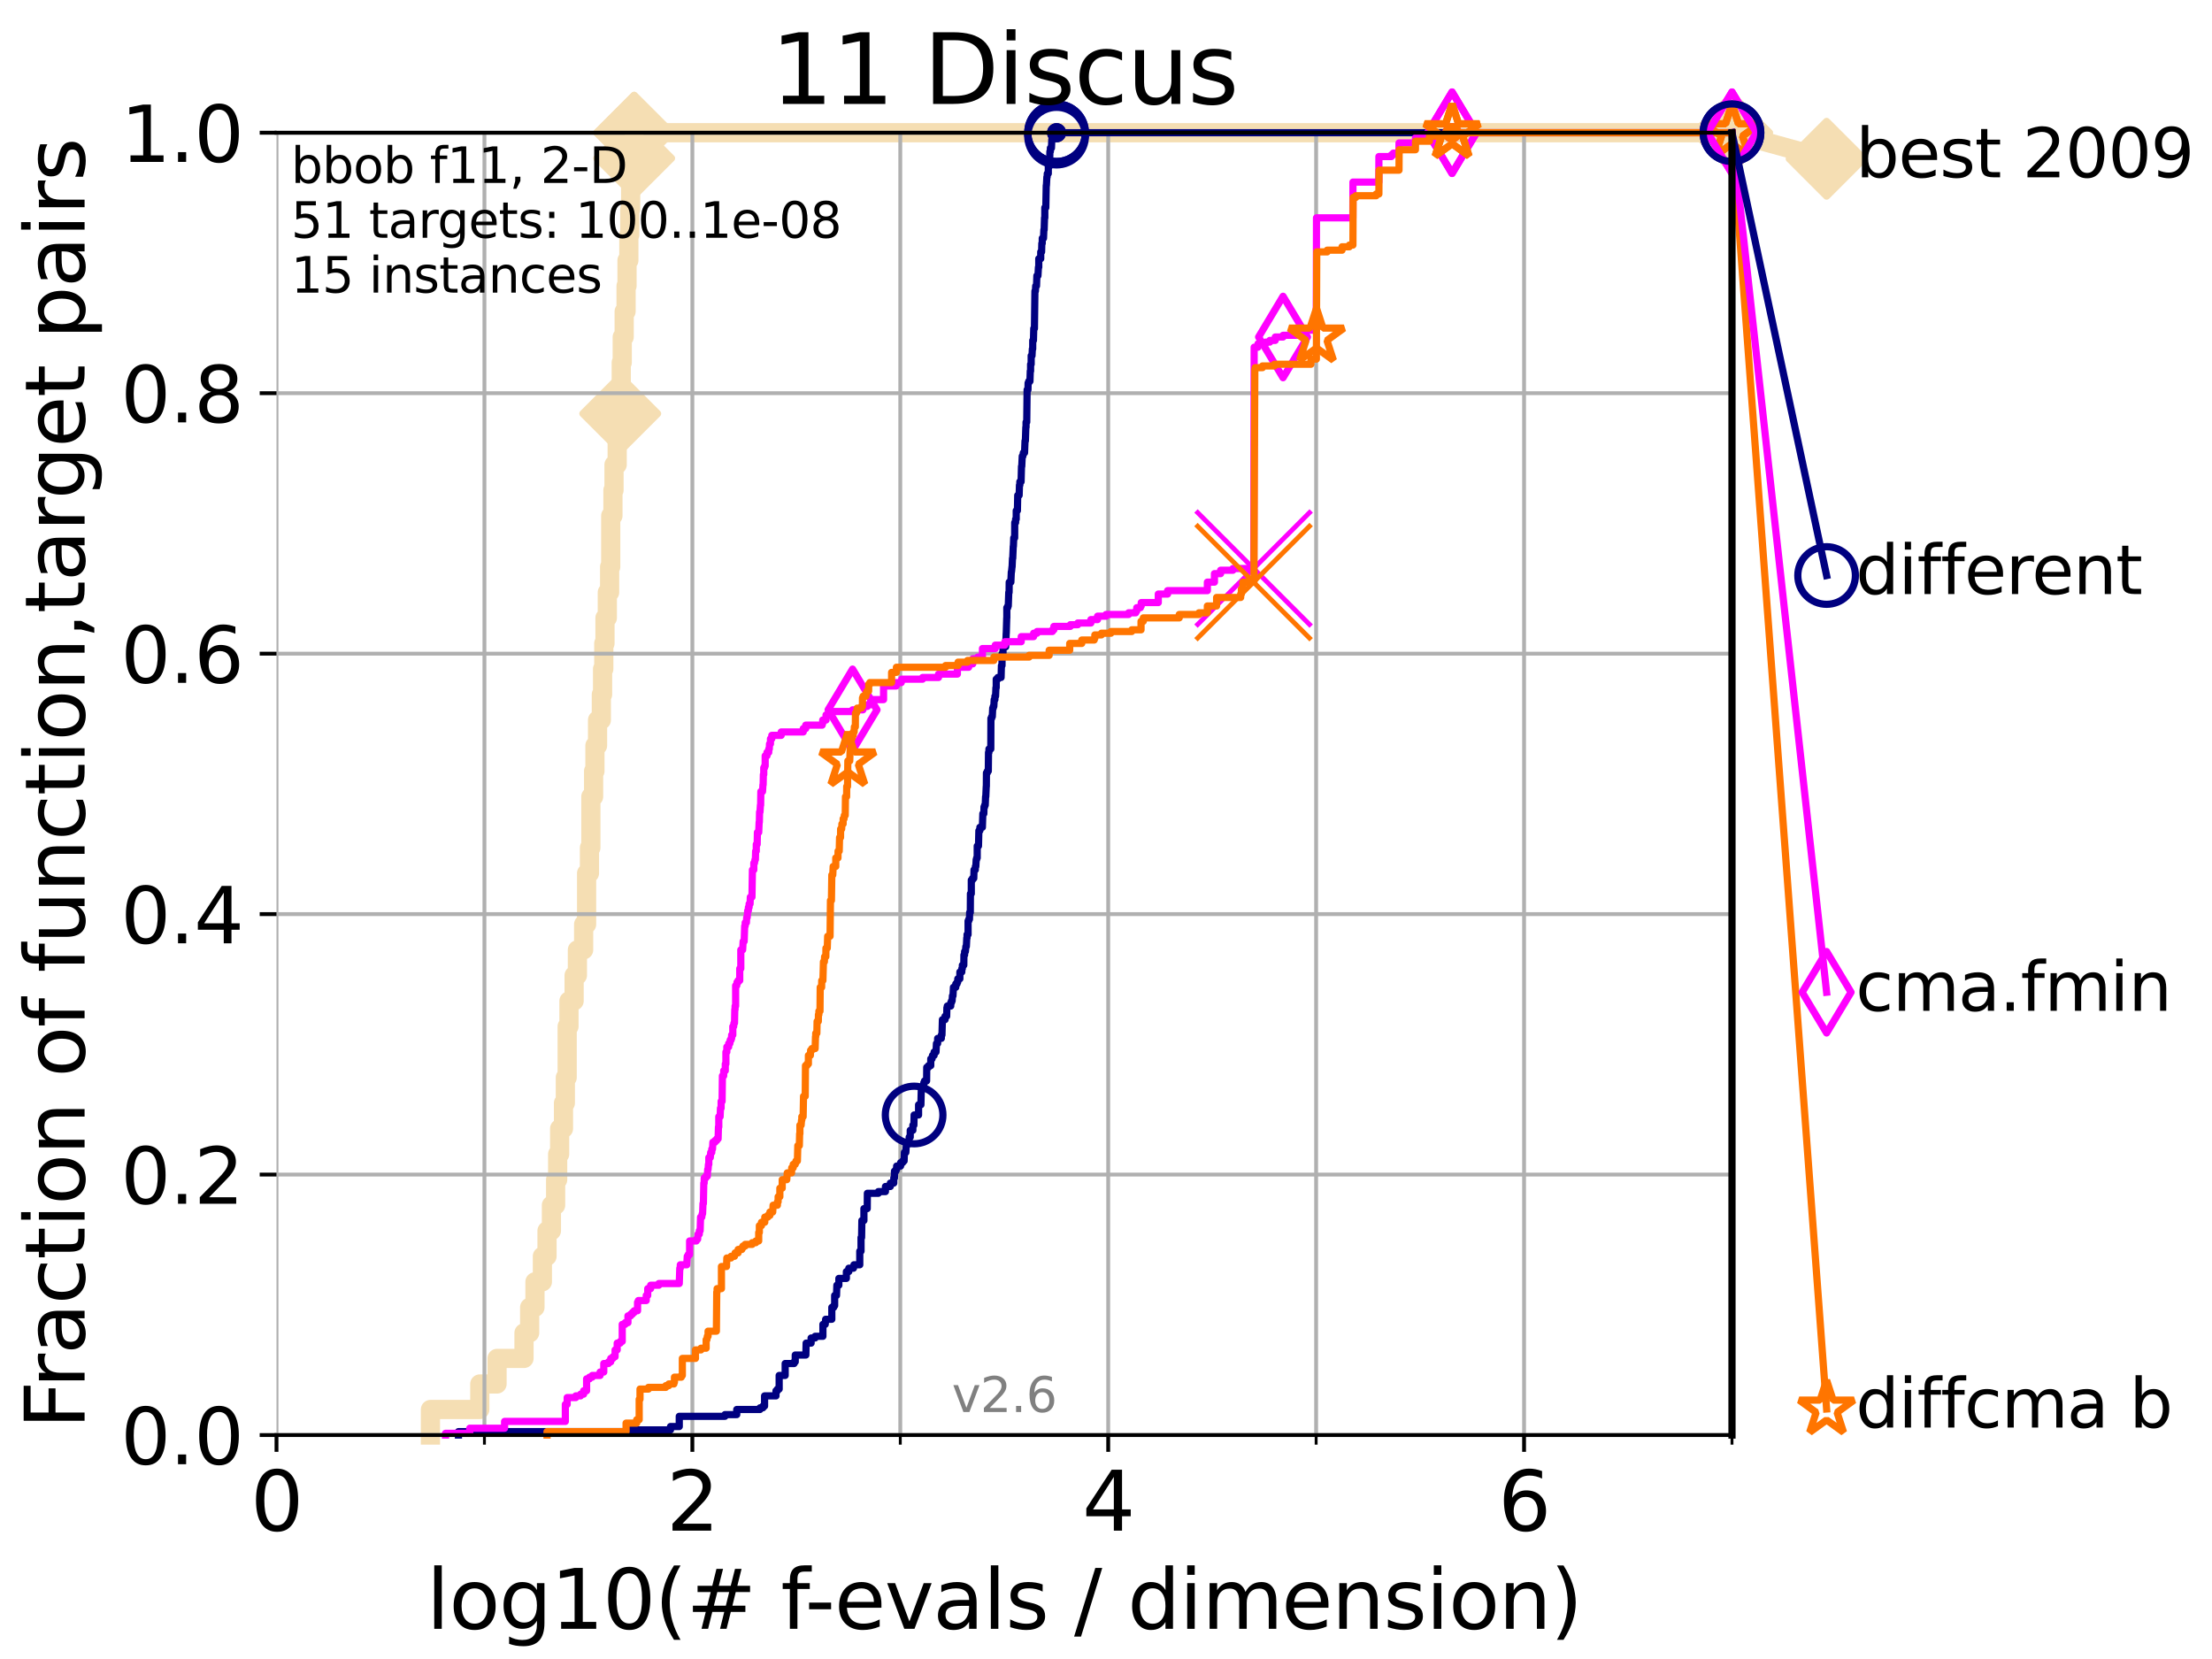 <?xml version="1.0" encoding="utf-8" standalone="no"?>
<!DOCTYPE svg PUBLIC "-//W3C//DTD SVG 1.1//EN"
  "http://www.w3.org/Graphics/SVG/1.1/DTD/svg11.dtd">
<svg height="345.6pt" version="1.1" viewBox="0 0 460.8 345.6" width="460.8pt" xmlns="http://www.w3.org/2000/svg" xmlns:xlink="http://www.w3.org/1999/xlink">
 <defs>
  <style type="text/css">*{stroke-linecap:butt;stroke-linejoin:round;}</style>
 </defs>
 <g id="figure_1">
  <g id="patch_1">
   <path d="M 0 345.6 
L 460.8 345.6 
L 460.8 0 
L 0 0 
z
" style="fill:#ffffff;"/>
  </g>
  <g id="axes_1">
   <g id="patch_2">
    <path d="M 57.6 298.944 
L 360.806 298.944 
L 360.806 27.648 
L 57.6 27.648 
z
" style="fill:#ffffff;"/>
   </g>
   <g id="line2d_1">
    <path d="M 89.669 298.944 
L 89.669 293.624 
L 99.95 293.624 
L 99.95 288.305 
L 103.544 288.305 
L 103.544 282.985 
L 109.159 282.985 
L 109.159 277.666 
L 110.336 277.666 
L 110.336 272.346 
L 111.442 272.346 
L 111.442 267.027 
L 112.989 267.027 
L 112.989 261.707 
L 113.954 261.707 
L 113.954 256.388 
L 114.872 256.388 
L 114.872 251.068 
L 115.747 251.068 
L 115.747 245.749 
L 116.17 245.749 
L 116.17 240.429 
L 116.584 240.429 
L 116.584 235.11 
L 117.384 235.11 
L 117.384 229.79 
L 117.772 229.79 
L 117.772 224.471 
L 118.152 224.471 
L 118.152 213.832 
L 118.525 213.832 
L 118.525 208.512 
L 119.6 208.512 
L 119.6 203.192 
L 120.284 203.192 
L 120.284 197.873 
L 121.582 197.873 
L 121.582 192.553 
L 122.199 192.553 
L 122.199 181.914 
L 122.796 181.914 
L 122.796 176.595 
L 123.088 176.595 
L 123.088 165.956 
L 123.658 165.956 
L 123.658 160.636 
L 123.936 160.636 
L 123.936 155.317 
L 124.482 155.317 
L 124.482 149.997 
L 125.271 149.997 
L 125.271 144.678 
L 125.527 144.678 
L 125.527 139.358 
L 125.779 139.358 
L 125.779 134.039 
L 126.029 134.039 
L 126.029 128.719 
L 126.517 128.719 
L 126.517 123.4 
L 126.994 123.4 
L 126.994 118.08 
L 127.227 118.08 
L 127.227 107.441 
L 127.686 107.441 
L 127.686 102.121 
L 127.911 102.121 
L 127.911 96.802 
L 128.571 96.802 
L 128.571 91.482 
L 128.786 91.482 
L 128.786 86.163 
L 129.209 86.163 
L 129.209 80.843 
L 129.417 80.843 
L 129.417 75.524 
L 129.623 75.524 
L 129.623 70.204 
L 130.027 70.204 
L 130.027 64.885 
L 130.423 64.885 
L 130.423 59.565 
L 130.618 59.565 
L 130.618 54.246 
L 131.002 54.246 
L 131.002 48.926 
L 131.191 48.926 
L 131.191 43.607 
L 131.378 43.607 
L 131.378 38.287 
L 131.564 38.287 
L 131.564 32.968 
L 132.109 32.968 
L 132.109 27.648 
L 360.806 27.648 
" style="fill:none;stroke:#f5deb3;stroke-linecap:square;stroke-width:4;"/>
   </g>
   <g id="line2d_2">
    <defs>
     <path d="M -0 7.778 
L 7.778 0 
L 0 -7.778 
L -7.778 -0 
z
" id="m3bf1ea14e4" style="stroke:#f5deb3;stroke-linejoin:miter;stroke-width:1.5;"/>
    </defs>
    <g>
     <use style="fill:#f5deb3;stroke:#f5deb3;stroke-linejoin:miter;stroke-width:1.5;" x="129.209" xlink:href="#m3bf1ea14e4" y="86.163"/>
     <use style="fill:#f5deb3;stroke:#f5deb3;stroke-linejoin:miter;stroke-width:1.5;" x="132.109" xlink:href="#m3bf1ea14e4" y="32.968"/>
     <use style="fill:#f5deb3;stroke:#f5deb3;stroke-linejoin:miter;stroke-width:1.5;" x="132.109" xlink:href="#m3bf1ea14e4" y="27.648"/>
     <use style="fill:#f5deb3;stroke:#f5deb3;stroke-linejoin:miter;stroke-width:1.5;" x="132.109" xlink:href="#m3bf1ea14e4" y="27.648"/>
     <use style="fill:#f5deb3;stroke:#f5deb3;stroke-linejoin:miter;stroke-width:1.5;" x="360.806" xlink:href="#m3bf1ea14e4" y="27.648"/>
    </g>
   </g>
   <g id="line2d_3">
    <path style="fill:none;stroke:#f5deb3;stroke-linecap:square;stroke-width:4;"/>
    <g/>
   </g>
   <g id="line2d_4">
    <path d="M 360.806 27.648 
L 380.515 33.074 
" style="fill:none;stroke:#f5deb3;stroke-linecap:square;stroke-width:4;"/>
    <g>
     <use style="fill:#f5deb3;stroke:#f5deb3;stroke-linejoin:miter;stroke-width:1.5;" x="360.806" xlink:href="#m3bf1ea14e4" y="27.648"/>
     <use style="fill:#f5deb3;stroke:#f5deb3;stroke-linejoin:miter;stroke-width:1.5;" x="380.515" xlink:href="#m3bf1ea14e4" y="33.074"/>
    </g>
   </g>
   <g id="matplotlib.axis_1">
    <g id="xtick_1">
     <g id="line2d_5">
      <path clip-path="url(#p3302bce22d)" d="M 57.6 298.944 
L 57.6 27.648 
" style="fill:none;stroke:#b0b0b0;stroke-linecap:square;stroke-width:0.8;"/>
     </g>
     <g id="line2d_6">
      <defs>
       <path d="M 0 0 
L 0 3.5 
" id="mc2a0790942" style="stroke:#000000;stroke-width:0.8;"/>
      </defs>
      <g>
       <use style="stroke:#000000;stroke-width:0.8;" x="57.6" xlink:href="#mc2a0790942" y="298.944"/>
      </g>
     </g>
     <g id="text_1">
      <!-- 0 -->
      <g transform="translate(52.192 318.861)scale(0.17 -0.17)">
       <defs>
        <path d="M 2034 4250 
Q 1547 4250 1301 3770 
Q 1056 3291 1056 2328 
Q 1056 1369 1301 889 
Q 1547 409 2034 409 
Q 2525 409 2770 889 
Q 3016 1369 3016 2328 
Q 3016 3291 2770 3770 
Q 2525 4250 2034 4250 
z
M 2034 4750 
Q 2819 4750 3233 4129 
Q 3647 3509 3647 2328 
Q 3647 1150 3233 529 
Q 2819 -91 2034 -91 
Q 1250 -91 836 529 
Q 422 1150 422 2328 
Q 422 3509 836 4129 
Q 1250 4750 2034 4750 
z
" id="DejaVuSans-30" transform="scale(0.016)"/>
       </defs>
       <use xlink:href="#DejaVuSans-30"/>
      </g>
     </g>
    </g>
    <g id="xtick_2">
     <g id="line2d_7">
      <path clip-path="url(#p3302bce22d)" d="M 144.23 298.944 
L 144.23 27.648 
" style="fill:none;stroke:#b0b0b0;stroke-linecap:square;stroke-width:0.8;"/>
     </g>
     <g id="line2d_8">
      <g>
       <use style="stroke:#000000;stroke-width:0.8;" x="144.23" xlink:href="#mc2a0790942" y="298.944"/>
      </g>
     </g>
     <g id="text_2">
      <!-- 2 -->
      <g transform="translate(138.822 318.861)scale(0.17 -0.17)">
       <defs>
        <path d="M 1228 531 
L 3431 531 
L 3431 0 
L 469 0 
L 469 531 
Q 828 903 1448 1529 
Q 2069 2156 2228 2338 
Q 2531 2678 2651 2914 
Q 2772 3150 2772 3378 
Q 2772 3750 2511 3984 
Q 2250 4219 1831 4219 
Q 1534 4219 1204 4116 
Q 875 4013 500 3803 
L 500 4441 
Q 881 4594 1212 4672 
Q 1544 4750 1819 4750 
Q 2544 4750 2975 4387 
Q 3406 4025 3406 3419 
Q 3406 3131 3298 2873 
Q 3191 2616 2906 2266 
Q 2828 2175 2409 1742 
Q 1991 1309 1228 531 
z
" id="DejaVuSans-32" transform="scale(0.016)"/>
       </defs>
       <use xlink:href="#DejaVuSans-32"/>
      </g>
     </g>
    </g>
    <g id="xtick_3">
     <g id="line2d_9">
      <path clip-path="url(#p3302bce22d)" d="M 230.861 298.944 
L 230.861 27.648 
" style="fill:none;stroke:#b0b0b0;stroke-linecap:square;stroke-width:0.8;"/>
     </g>
     <g id="line2d_10">
      <g>
       <use style="stroke:#000000;stroke-width:0.8;" x="230.861" xlink:href="#mc2a0790942" y="298.944"/>
      </g>
     </g>
     <g id="text_3">
      <!-- 4 -->
      <g transform="translate(225.453 318.861)scale(0.17 -0.17)">
       <defs>
        <path d="M 2419 4116 
L 825 1625 
L 2419 1625 
L 2419 4116 
z
M 2253 4666 
L 3047 4666 
L 3047 1625 
L 3713 1625 
L 3713 1100 
L 3047 1100 
L 3047 0 
L 2419 0 
L 2419 1100 
L 313 1100 
L 313 1709 
L 2253 4666 
z
" id="DejaVuSans-34" transform="scale(0.016)"/>
       </defs>
       <use xlink:href="#DejaVuSans-34"/>
      </g>
     </g>
    </g>
    <g id="xtick_4">
     <g id="line2d_11">
      <path clip-path="url(#p3302bce22d)" d="M 317.491 298.944 
L 317.491 27.648 
" style="fill:none;stroke:#b0b0b0;stroke-linecap:square;stroke-width:0.8;"/>
     </g>
     <g id="line2d_12">
      <g>
       <use style="stroke:#000000;stroke-width:0.8;" x="317.491" xlink:href="#mc2a0790942" y="298.944"/>
      </g>
     </g>
     <g id="text_4">
      <!-- 6 -->
      <g transform="translate(312.083 318.861)scale(0.17 -0.17)">
       <defs>
        <path d="M 2113 2584 
Q 1688 2584 1439 2293 
Q 1191 2003 1191 1497 
Q 1191 994 1439 701 
Q 1688 409 2113 409 
Q 2538 409 2786 701 
Q 3034 994 3034 1497 
Q 3034 2003 2786 2293 
Q 2538 2584 2113 2584 
z
M 3366 4563 
L 3366 3988 
Q 3128 4100 2886 4159 
Q 2644 4219 2406 4219 
Q 1781 4219 1451 3797 
Q 1122 3375 1075 2522 
Q 1259 2794 1537 2939 
Q 1816 3084 2150 3084 
Q 2853 3084 3261 2657 
Q 3669 2231 3669 1497 
Q 3669 778 3244 343 
Q 2819 -91 2113 -91 
Q 1303 -91 875 529 
Q 447 1150 447 2328 
Q 447 3434 972 4092 
Q 1497 4750 2381 4750 
Q 2619 4750 2861 4703 
Q 3103 4656 3366 4563 
z
" id="DejaVuSans-36" transform="scale(0.016)"/>
       </defs>
       <use xlink:href="#DejaVuSans-36"/>
      </g>
     </g>
    </g>
    <g id="xtick_5">
     <g id="line2d_13">
      <path clip-path="url(#p3302bce22d)" d="M 100.915 298.944 
L 100.915 27.648 
" style="fill:none;stroke:#b0b0b0;stroke-linecap:square;stroke-width:0.8;"/>
     </g>
     <g id="line2d_14">
      <defs>
       <path d="M 0 0 
L 0 2 
" id="me65d2d993d" style="stroke:#000000;stroke-width:0.6;"/>
      </defs>
      <g>
       <use style="stroke:#000000;stroke-width:0.6;" x="100.915" xlink:href="#me65d2d993d" y="298.944"/>
      </g>
     </g>
    </g>
    <g id="xtick_6">
     <g id="line2d_15">
      <path clip-path="url(#p3302bce22d)" d="M 187.546 298.944 
L 187.546 27.648 
" style="fill:none;stroke:#b0b0b0;stroke-linecap:square;stroke-width:0.8;"/>
     </g>
     <g id="line2d_16">
      <g>
       <use style="stroke:#000000;stroke-width:0.6;" x="187.546" xlink:href="#me65d2d993d" y="298.944"/>
      </g>
     </g>
    </g>
    <g id="xtick_7">
     <g id="line2d_17">
      <path clip-path="url(#p3302bce22d)" d="M 274.176 298.944 
L 274.176 27.648 
" style="fill:none;stroke:#b0b0b0;stroke-linecap:square;stroke-width:0.8;"/>
     </g>
     <g id="line2d_18">
      <g>
       <use style="stroke:#000000;stroke-width:0.6;" x="274.176" xlink:href="#me65d2d993d" y="298.944"/>
      </g>
     </g>
    </g>
    <g id="xtick_8">
     <g id="line2d_19">
      <path clip-path="url(#p3302bce22d)" d="M 360.806 298.944 
L 360.806 27.648 
" style="fill:none;stroke:#b0b0b0;stroke-linecap:square;stroke-width:0.8;"/>
     </g>
     <g id="line2d_20">
      <g>
       <use style="stroke:#000000;stroke-width:0.6;" x="360.806" xlink:href="#me65d2d993d" y="298.944"/>
      </g>
     </g>
    </g>
    <g id="text_5">
     <!-- log10(# f-evals / dimension) -->
     <g transform="translate(88.823 339.314)scale(0.17 -0.17)">
      <defs>
       <path d="M 603 4863 
L 1178 4863 
L 1178 0 
L 603 0 
L 603 4863 
z
" id="DejaVuSans-6c" transform="scale(0.016)"/>
       <path d="M 1959 3097 
Q 1497 3097 1228 2736 
Q 959 2375 959 1747 
Q 959 1119 1226 758 
Q 1494 397 1959 397 
Q 2419 397 2687 759 
Q 2956 1122 2956 1747 
Q 2956 2369 2687 2733 
Q 2419 3097 1959 3097 
z
M 1959 3584 
Q 2709 3584 3137 3096 
Q 3566 2609 3566 1747 
Q 3566 888 3137 398 
Q 2709 -91 1959 -91 
Q 1206 -91 779 398 
Q 353 888 353 1747 
Q 353 2609 779 3096 
Q 1206 3584 1959 3584 
z
" id="DejaVuSans-6f" transform="scale(0.016)"/>
       <path d="M 2906 1791 
Q 2906 2416 2648 2759 
Q 2391 3103 1925 3103 
Q 1463 3103 1205 2759 
Q 947 2416 947 1791 
Q 947 1169 1205 825 
Q 1463 481 1925 481 
Q 2391 481 2648 825 
Q 2906 1169 2906 1791 
z
M 3481 434 
Q 3481 -459 3084 -895 
Q 2688 -1331 1869 -1331 
Q 1566 -1331 1297 -1286 
Q 1028 -1241 775 -1147 
L 775 -588 
Q 1028 -725 1275 -790 
Q 1522 -856 1778 -856 
Q 2344 -856 2625 -561 
Q 2906 -266 2906 331 
L 2906 616 
Q 2728 306 2450 153 
Q 2172 0 1784 0 
Q 1141 0 747 490 
Q 353 981 353 1791 
Q 353 2603 747 3093 
Q 1141 3584 1784 3584 
Q 2172 3584 2450 3431 
Q 2728 3278 2906 2969 
L 2906 3500 
L 3481 3500 
L 3481 434 
z
" id="DejaVuSans-67" transform="scale(0.016)"/>
       <path d="M 794 531 
L 1825 531 
L 1825 4091 
L 703 3866 
L 703 4441 
L 1819 4666 
L 2450 4666 
L 2450 531 
L 3481 531 
L 3481 0 
L 794 0 
L 794 531 
z
" id="DejaVuSans-31" transform="scale(0.016)"/>
       <path d="M 1984 4856 
Q 1566 4138 1362 3434 
Q 1159 2731 1159 2009 
Q 1159 1288 1364 580 
Q 1569 -128 1984 -844 
L 1484 -844 
Q 1016 -109 783 600 
Q 550 1309 550 2009 
Q 550 2706 781 3412 
Q 1013 4119 1484 4856 
L 1984 4856 
z
" id="DejaVuSans-28" transform="scale(0.016)"/>
       <path d="M 3272 2816 
L 2363 2816 
L 2100 1772 
L 3016 1772 
L 3272 2816 
z
M 2803 4594 
L 2478 3297 
L 3391 3297 
L 3719 4594 
L 4219 4594 
L 3897 3297 
L 4872 3297 
L 4872 2816 
L 3775 2816 
L 3519 1772 
L 4513 1772 
L 4513 1294 
L 3397 1294 
L 3072 0 
L 2572 0 
L 2894 1294 
L 1978 1294 
L 1656 0 
L 1153 0 
L 1478 1294 
L 494 1294 
L 494 1772 
L 1594 1772 
L 1856 2816 
L 850 2816 
L 850 3297 
L 1978 3297 
L 2297 4594 
L 2803 4594 
z
" id="DejaVuSans-23" transform="scale(0.016)"/>
       <path id="DejaVuSans-20" transform="scale(0.016)"/>
       <path d="M 2375 4863 
L 2375 4384 
L 1825 4384 
Q 1516 4384 1395 4259 
Q 1275 4134 1275 3809 
L 1275 3500 
L 2222 3500 
L 2222 3053 
L 1275 3053 
L 1275 0 
L 697 0 
L 697 3053 
L 147 3053 
L 147 3500 
L 697 3500 
L 697 3744 
Q 697 4328 969 4595 
Q 1241 4863 1831 4863 
L 2375 4863 
z
" id="DejaVuSans-66" transform="scale(0.016)"/>
       <path d="M 313 2009 
L 1997 2009 
L 1997 1497 
L 313 1497 
L 313 2009 
z
" id="DejaVuSans-2d" transform="scale(0.016)"/>
       <path d="M 3597 1894 
L 3597 1613 
L 953 1613 
Q 991 1019 1311 708 
Q 1631 397 2203 397 
Q 2534 397 2845 478 
Q 3156 559 3463 722 
L 3463 178 
Q 3153 47 2828 -22 
Q 2503 -91 2169 -91 
Q 1331 -91 842 396 
Q 353 884 353 1716 
Q 353 2575 817 3079 
Q 1281 3584 2069 3584 
Q 2775 3584 3186 3129 
Q 3597 2675 3597 1894 
z
M 3022 2063 
Q 3016 2534 2758 2815 
Q 2500 3097 2075 3097 
Q 1594 3097 1305 2825 
Q 1016 2553 972 2059 
L 3022 2063 
z
" id="DejaVuSans-65" transform="scale(0.016)"/>
       <path d="M 191 3500 
L 800 3500 
L 1894 563 
L 2988 3500 
L 3597 3500 
L 2284 0 
L 1503 0 
L 191 3500 
z
" id="DejaVuSans-76" transform="scale(0.016)"/>
       <path d="M 2194 1759 
Q 1497 1759 1228 1600 
Q 959 1441 959 1056 
Q 959 750 1161 570 
Q 1363 391 1709 391 
Q 2188 391 2477 730 
Q 2766 1069 2766 1631 
L 2766 1759 
L 2194 1759 
z
M 3341 1997 
L 3341 0 
L 2766 0 
L 2766 531 
Q 2569 213 2275 61 
Q 1981 -91 1556 -91 
Q 1019 -91 701 211 
Q 384 513 384 1019 
Q 384 1609 779 1909 
Q 1175 2209 1959 2209 
L 2766 2209 
L 2766 2266 
Q 2766 2663 2505 2880 
Q 2244 3097 1772 3097 
Q 1472 3097 1187 3025 
Q 903 2953 641 2809 
L 641 3341 
Q 956 3463 1253 3523 
Q 1550 3584 1831 3584 
Q 2591 3584 2966 3190 
Q 3341 2797 3341 1997 
z
" id="DejaVuSans-61" transform="scale(0.016)"/>
       <path d="M 2834 3397 
L 2834 2853 
Q 2591 2978 2328 3040 
Q 2066 3103 1784 3103 
Q 1356 3103 1142 2972 
Q 928 2841 928 2578 
Q 928 2378 1081 2264 
Q 1234 2150 1697 2047 
L 1894 2003 
Q 2506 1872 2764 1633 
Q 3022 1394 3022 966 
Q 3022 478 2636 193 
Q 2250 -91 1575 -91 
Q 1294 -91 989 -36 
Q 684 19 347 128 
L 347 722 
Q 666 556 975 473 
Q 1284 391 1588 391 
Q 1994 391 2212 530 
Q 2431 669 2431 922 
Q 2431 1156 2273 1281 
Q 2116 1406 1581 1522 
L 1381 1569 
Q 847 1681 609 1914 
Q 372 2147 372 2553 
Q 372 3047 722 3315 
Q 1072 3584 1716 3584 
Q 2034 3584 2315 3537 
Q 2597 3491 2834 3397 
z
" id="DejaVuSans-73" transform="scale(0.016)"/>
       <path d="M 1625 4666 
L 2156 4666 
L 531 -594 
L 0 -594 
L 1625 4666 
z
" id="DejaVuSans-2f" transform="scale(0.016)"/>
       <path d="M 2906 2969 
L 2906 4863 
L 3481 4863 
L 3481 0 
L 2906 0 
L 2906 525 
Q 2725 213 2448 61 
Q 2172 -91 1784 -91 
Q 1150 -91 751 415 
Q 353 922 353 1747 
Q 353 2572 751 3078 
Q 1150 3584 1784 3584 
Q 2172 3584 2448 3432 
Q 2725 3281 2906 2969 
z
M 947 1747 
Q 947 1113 1208 752 
Q 1469 391 1925 391 
Q 2381 391 2643 752 
Q 2906 1113 2906 1747 
Q 2906 2381 2643 2742 
Q 2381 3103 1925 3103 
Q 1469 3103 1208 2742 
Q 947 2381 947 1747 
z
" id="DejaVuSans-64" transform="scale(0.016)"/>
       <path d="M 603 3500 
L 1178 3500 
L 1178 0 
L 603 0 
L 603 3500 
z
M 603 4863 
L 1178 4863 
L 1178 4134 
L 603 4134 
L 603 4863 
z
" id="DejaVuSans-69" transform="scale(0.016)"/>
       <path d="M 3328 2828 
Q 3544 3216 3844 3400 
Q 4144 3584 4550 3584 
Q 5097 3584 5394 3201 
Q 5691 2819 5691 2113 
L 5691 0 
L 5113 0 
L 5113 2094 
Q 5113 2597 4934 2840 
Q 4756 3084 4391 3084 
Q 3944 3084 3684 2787 
Q 3425 2491 3425 1978 
L 3425 0 
L 2847 0 
L 2847 2094 
Q 2847 2600 2669 2842 
Q 2491 3084 2119 3084 
Q 1678 3084 1418 2786 
Q 1159 2488 1159 1978 
L 1159 0 
L 581 0 
L 581 3500 
L 1159 3500 
L 1159 2956 
Q 1356 3278 1631 3431 
Q 1906 3584 2284 3584 
Q 2666 3584 2933 3390 
Q 3200 3197 3328 2828 
z
" id="DejaVuSans-6d" transform="scale(0.016)"/>
       <path d="M 3513 2113 
L 3513 0 
L 2938 0 
L 2938 2094 
Q 2938 2591 2744 2837 
Q 2550 3084 2163 3084 
Q 1697 3084 1428 2787 
Q 1159 2491 1159 1978 
L 1159 0 
L 581 0 
L 581 3500 
L 1159 3500 
L 1159 2956 
Q 1366 3272 1645 3428 
Q 1925 3584 2291 3584 
Q 2894 3584 3203 3211 
Q 3513 2838 3513 2113 
z
" id="DejaVuSans-6e" transform="scale(0.016)"/>
       <path d="M 513 4856 
L 1013 4856 
Q 1481 4119 1714 3412 
Q 1947 2706 1947 2009 
Q 1947 1309 1714 600 
Q 1481 -109 1013 -844 
L 513 -844 
Q 928 -128 1133 580 
Q 1338 1288 1338 2009 
Q 1338 2731 1133 3434 
Q 928 4138 513 4856 
z
" id="DejaVuSans-29" transform="scale(0.016)"/>
      </defs>
      <use xlink:href="#DejaVuSans-6c"/>
      <use x="27.783" xlink:href="#DejaVuSans-6f"/>
      <use x="88.965" xlink:href="#DejaVuSans-67"/>
      <use x="152.441" xlink:href="#DejaVuSans-31"/>
      <use x="216.064" xlink:href="#DejaVuSans-30"/>
      <use x="279.688" xlink:href="#DejaVuSans-28"/>
      <use x="318.701" xlink:href="#DejaVuSans-23"/>
      <use x="402.49" xlink:href="#DejaVuSans-20"/>
      <use x="434.277" xlink:href="#DejaVuSans-66"/>
      <use x="463.982" xlink:href="#DejaVuSans-2d"/>
      <use x="500.066" xlink:href="#DejaVuSans-65"/>
      <use x="561.59" xlink:href="#DejaVuSans-76"/>
      <use x="620.77" xlink:href="#DejaVuSans-61"/>
      <use x="682.049" xlink:href="#DejaVuSans-6c"/>
      <use x="709.832" xlink:href="#DejaVuSans-73"/>
      <use x="761.932" xlink:href="#DejaVuSans-20"/>
      <use x="793.719" xlink:href="#DejaVuSans-2f"/>
      <use x="827.41" xlink:href="#DejaVuSans-20"/>
      <use x="859.197" xlink:href="#DejaVuSans-64"/>
      <use x="922.674" xlink:href="#DejaVuSans-69"/>
      <use x="950.457" xlink:href="#DejaVuSans-6d"/>
      <use x="1047.869" xlink:href="#DejaVuSans-65"/>
      <use x="1109.393" xlink:href="#DejaVuSans-6e"/>
      <use x="1172.771" xlink:href="#DejaVuSans-73"/>
      <use x="1224.871" xlink:href="#DejaVuSans-69"/>
      <use x="1252.654" xlink:href="#DejaVuSans-6f"/>
      <use x="1313.836" xlink:href="#DejaVuSans-6e"/>
      <use x="1377.215" xlink:href="#DejaVuSans-29"/>
     </g>
    </g>
   </g>
   <g id="matplotlib.axis_2">
    <g id="ytick_1">
     <g id="line2d_21">
      <path clip-path="url(#p3302bce22d)" d="M 57.6 298.944 
L 360.806 298.944 
" style="fill:none;stroke:#b0b0b0;stroke-linecap:square;stroke-width:0.8;"/>
     </g>
     <g id="line2d_22">
      <defs>
       <path d="M 0 0 
L -3.5 0 
" id="m0991d872a6" style="stroke:#000000;stroke-width:0.8;"/>
      </defs>
      <g>
       <use style="stroke:#000000;stroke-width:0.8;" x="57.6" xlink:href="#m0991d872a6" y="298.944"/>
      </g>
     </g>
     <g id="text_6">
      <!-- 0.0 -->
      <g transform="translate(25.155 305.023)scale(0.16 -0.16)">
       <defs>
        <path d="M 684 794 
L 1344 794 
L 1344 0 
L 684 0 
L 684 794 
z
" id="DejaVuSans-2e" transform="scale(0.016)"/>
       </defs>
       <use xlink:href="#DejaVuSans-30"/>
       <use x="63.623" xlink:href="#DejaVuSans-2e"/>
       <use x="95.41" xlink:href="#DejaVuSans-30"/>
      </g>
     </g>
    </g>
    <g id="ytick_2">
     <g id="line2d_23">
      <path clip-path="url(#p3302bce22d)" d="M 57.6 244.685 
L 360.806 244.685 
" style="fill:none;stroke:#b0b0b0;stroke-linecap:square;stroke-width:0.8;"/>
     </g>
     <g id="line2d_24">
      <g>
       <use style="stroke:#000000;stroke-width:0.8;" x="57.6" xlink:href="#m0991d872a6" y="244.685"/>
      </g>
     </g>
     <g id="text_7">
      <!-- 0.2 -->
      <g transform="translate(25.155 250.764)scale(0.16 -0.16)">
       <use xlink:href="#DejaVuSans-30"/>
       <use x="63.623" xlink:href="#DejaVuSans-2e"/>
       <use x="95.41" xlink:href="#DejaVuSans-32"/>
      </g>
     </g>
    </g>
    <g id="ytick_3">
     <g id="line2d_25">
      <path clip-path="url(#p3302bce22d)" d="M 57.6 190.426 
L 360.806 190.426 
" style="fill:none;stroke:#b0b0b0;stroke-linecap:square;stroke-width:0.8;"/>
     </g>
     <g id="line2d_26">
      <g>
       <use style="stroke:#000000;stroke-width:0.8;" x="57.6" xlink:href="#m0991d872a6" y="190.426"/>
      </g>
     </g>
     <g id="text_8">
      <!-- 0.4 -->
      <g transform="translate(25.155 196.504)scale(0.16 -0.16)">
       <use xlink:href="#DejaVuSans-30"/>
       <use x="63.623" xlink:href="#DejaVuSans-2e"/>
       <use x="95.41" xlink:href="#DejaVuSans-34"/>
      </g>
     </g>
    </g>
    <g id="ytick_4">
     <g id="line2d_27">
      <path clip-path="url(#p3302bce22d)" d="M 57.6 136.166 
L 360.806 136.166 
" style="fill:none;stroke:#b0b0b0;stroke-linecap:square;stroke-width:0.8;"/>
     </g>
     <g id="line2d_28">
      <g>
       <use style="stroke:#000000;stroke-width:0.8;" x="57.6" xlink:href="#m0991d872a6" y="136.166"/>
      </g>
     </g>
     <g id="text_9">
      <!-- 0.6 -->
      <g transform="translate(25.155 142.245)scale(0.16 -0.16)">
       <use xlink:href="#DejaVuSans-30"/>
       <use x="63.623" xlink:href="#DejaVuSans-2e"/>
       <use x="95.41" xlink:href="#DejaVuSans-36"/>
      </g>
     </g>
    </g>
    <g id="ytick_5">
     <g id="line2d_29">
      <path clip-path="url(#p3302bce22d)" d="M 57.6 81.907 
L 360.806 81.907 
" style="fill:none;stroke:#b0b0b0;stroke-linecap:square;stroke-width:0.8;"/>
     </g>
     <g id="line2d_30">
      <g>
       <use style="stroke:#000000;stroke-width:0.8;" x="57.6" xlink:href="#m0991d872a6" y="81.907"/>
      </g>
     </g>
     <g id="text_10">
      <!-- 0.8 -->
      <g transform="translate(25.155 87.986)scale(0.16 -0.16)">
       <defs>
        <path d="M 2034 2216 
Q 1584 2216 1326 1975 
Q 1069 1734 1069 1313 
Q 1069 891 1326 650 
Q 1584 409 2034 409 
Q 2484 409 2743 651 
Q 3003 894 3003 1313 
Q 3003 1734 2745 1975 
Q 2488 2216 2034 2216 
z
M 1403 2484 
Q 997 2584 770 2862 
Q 544 3141 544 3541 
Q 544 4100 942 4425 
Q 1341 4750 2034 4750 
Q 2731 4750 3128 4425 
Q 3525 4100 3525 3541 
Q 3525 3141 3298 2862 
Q 3072 2584 2669 2484 
Q 3125 2378 3379 2068 
Q 3634 1759 3634 1313 
Q 3634 634 3220 271 
Q 2806 -91 2034 -91 
Q 1263 -91 848 271 
Q 434 634 434 1313 
Q 434 1759 690 2068 
Q 947 2378 1403 2484 
z
M 1172 3481 
Q 1172 3119 1398 2916 
Q 1625 2713 2034 2713 
Q 2441 2713 2670 2916 
Q 2900 3119 2900 3481 
Q 2900 3844 2670 4047 
Q 2441 4250 2034 4250 
Q 1625 4250 1398 4047 
Q 1172 3844 1172 3481 
z
" id="DejaVuSans-38" transform="scale(0.016)"/>
       </defs>
       <use xlink:href="#DejaVuSans-30"/>
       <use x="63.623" xlink:href="#DejaVuSans-2e"/>
       <use x="95.41" xlink:href="#DejaVuSans-38"/>
      </g>
     </g>
    </g>
    <g id="ytick_6">
     <g id="line2d_31">
      <path clip-path="url(#p3302bce22d)" d="M 57.6 27.648 
L 360.806 27.648 
" style="fill:none;stroke:#b0b0b0;stroke-linecap:square;stroke-width:0.8;"/>
     </g>
     <g id="line2d_32">
      <g>
       <use style="stroke:#000000;stroke-width:0.8;" x="57.6" xlink:href="#m0991d872a6" y="27.648"/>
      </g>
     </g>
     <g id="text_11">
      <!-- 1.0 -->
      <g transform="translate(25.155 33.727)scale(0.16 -0.16)">
       <use xlink:href="#DejaVuSans-31"/>
       <use x="63.623" xlink:href="#DejaVuSans-2e"/>
       <use x="95.41" xlink:href="#DejaVuSans-30"/>
      </g>
     </g>
    </g>
    <g id="text_12">
     <!-- Fraction of function,target pairs -->
     <g transform="translate(17.62 297.681)rotate(-90)scale(0.17 -0.17)">
      <defs>
       <path d="M 628 4666 
L 3309 4666 
L 3309 4134 
L 1259 4134 
L 1259 2759 
L 3109 2759 
L 3109 2228 
L 1259 2228 
L 1259 0 
L 628 0 
L 628 4666 
z
" id="DejaVuSans-46" transform="scale(0.016)"/>
       <path d="M 2631 2963 
Q 2534 3019 2420 3045 
Q 2306 3072 2169 3072 
Q 1681 3072 1420 2755 
Q 1159 2438 1159 1844 
L 1159 0 
L 581 0 
L 581 3500 
L 1159 3500 
L 1159 2956 
Q 1341 3275 1631 3429 
Q 1922 3584 2338 3584 
Q 2397 3584 2469 3576 
Q 2541 3569 2628 3553 
L 2631 2963 
z
" id="DejaVuSans-72" transform="scale(0.016)"/>
       <path d="M 3122 3366 
L 3122 2828 
Q 2878 2963 2633 3030 
Q 2388 3097 2138 3097 
Q 1578 3097 1268 2742 
Q 959 2388 959 1747 
Q 959 1106 1268 751 
Q 1578 397 2138 397 
Q 2388 397 2633 464 
Q 2878 531 3122 666 
L 3122 134 
Q 2881 22 2623 -34 
Q 2366 -91 2075 -91 
Q 1284 -91 818 406 
Q 353 903 353 1747 
Q 353 2603 823 3093 
Q 1294 3584 2113 3584 
Q 2378 3584 2631 3529 
Q 2884 3475 3122 3366 
z
" id="DejaVuSans-63" transform="scale(0.016)"/>
       <path d="M 1172 4494 
L 1172 3500 
L 2356 3500 
L 2356 3053 
L 1172 3053 
L 1172 1153 
Q 1172 725 1289 603 
Q 1406 481 1766 481 
L 2356 481 
L 2356 0 
L 1766 0 
Q 1100 0 847 248 
Q 594 497 594 1153 
L 594 3053 
L 172 3053 
L 172 3500 
L 594 3500 
L 594 4494 
L 1172 4494 
z
" id="DejaVuSans-74" transform="scale(0.016)"/>
       <path d="M 544 1381 
L 544 3500 
L 1119 3500 
L 1119 1403 
Q 1119 906 1312 657 
Q 1506 409 1894 409 
Q 2359 409 2629 706 
Q 2900 1003 2900 1516 
L 2900 3500 
L 3475 3500 
L 3475 0 
L 2900 0 
L 2900 538 
Q 2691 219 2414 64 
Q 2138 -91 1772 -91 
Q 1169 -91 856 284 
Q 544 659 544 1381 
z
M 1991 3584 
L 1991 3584 
z
" id="DejaVuSans-75" transform="scale(0.016)"/>
       <path d="M 750 794 
L 1409 794 
L 1409 256 
L 897 -744 
L 494 -744 
L 750 256 
L 750 794 
z
" id="DejaVuSans-2c" transform="scale(0.016)"/>
       <path d="M 1159 525 
L 1159 -1331 
L 581 -1331 
L 581 3500 
L 1159 3500 
L 1159 2969 
Q 1341 3281 1617 3432 
Q 1894 3584 2278 3584 
Q 2916 3584 3314 3078 
Q 3713 2572 3713 1747 
Q 3713 922 3314 415 
Q 2916 -91 2278 -91 
Q 1894 -91 1617 61 
Q 1341 213 1159 525 
z
M 3116 1747 
Q 3116 2381 2855 2742 
Q 2594 3103 2138 3103 
Q 1681 3103 1420 2742 
Q 1159 2381 1159 1747 
Q 1159 1113 1420 752 
Q 1681 391 2138 391 
Q 2594 391 2855 752 
Q 3116 1113 3116 1747 
z
" id="DejaVuSans-70" transform="scale(0.016)"/>
      </defs>
      <use xlink:href="#DejaVuSans-46"/>
      <use x="50.27" xlink:href="#DejaVuSans-72"/>
      <use x="91.383" xlink:href="#DejaVuSans-61"/>
      <use x="152.662" xlink:href="#DejaVuSans-63"/>
      <use x="207.643" xlink:href="#DejaVuSans-74"/>
      <use x="246.852" xlink:href="#DejaVuSans-69"/>
      <use x="274.635" xlink:href="#DejaVuSans-6f"/>
      <use x="335.816" xlink:href="#DejaVuSans-6e"/>
      <use x="399.195" xlink:href="#DejaVuSans-20"/>
      <use x="430.982" xlink:href="#DejaVuSans-6f"/>
      <use x="492.164" xlink:href="#DejaVuSans-66"/>
      <use x="527.369" xlink:href="#DejaVuSans-20"/>
      <use x="559.156" xlink:href="#DejaVuSans-66"/>
      <use x="594.361" xlink:href="#DejaVuSans-75"/>
      <use x="657.74" xlink:href="#DejaVuSans-6e"/>
      <use x="721.119" xlink:href="#DejaVuSans-63"/>
      <use x="776.1" xlink:href="#DejaVuSans-74"/>
      <use x="815.309" xlink:href="#DejaVuSans-69"/>
      <use x="843.092" xlink:href="#DejaVuSans-6f"/>
      <use x="904.273" xlink:href="#DejaVuSans-6e"/>
      <use x="967.652" xlink:href="#DejaVuSans-2c"/>
      <use x="999.439" xlink:href="#DejaVuSans-74"/>
      <use x="1038.648" xlink:href="#DejaVuSans-61"/>
      <use x="1099.928" xlink:href="#DejaVuSans-72"/>
      <use x="1139.291" xlink:href="#DejaVuSans-67"/>
      <use x="1202.768" xlink:href="#DejaVuSans-65"/>
      <use x="1264.291" xlink:href="#DejaVuSans-74"/>
      <use x="1303.5" xlink:href="#DejaVuSans-20"/>
      <use x="1335.287" xlink:href="#DejaVuSans-70"/>
      <use x="1398.764" xlink:href="#DejaVuSans-61"/>
      <use x="1460.043" xlink:href="#DejaVuSans-69"/>
      <use x="1487.826" xlink:href="#DejaVuSans-72"/>
      <use x="1528.939" xlink:href="#DejaVuSans-73"/>
     </g>
    </g>
   </g>
   <g id="line2d_33">
    <defs>
     <path d="M 0 1.5 
C 0.398 1.5 0.779 1.342 1.061 1.061 
C 1.342 0.779 1.5 0.398 1.5 0 
C 1.5 -0.398 1.342 -0.779 1.061 -1.061 
C 0.779 -1.342 0.398 -1.5 0 -1.5 
C -0.398 -1.5 -0.779 -1.342 -1.061 -1.061 
C -1.342 -0.779 -1.5 -0.398 -1.5 0 
C -1.5 0.398 -1.342 0.779 -1.061 1.061 
C -0.779 1.342 -0.398 1.5 0 1.5 
z
" id="me7fe70681c" style="stroke:#f5deb3;"/>
    </defs>
    <g>
     <use style="fill:#f5deb3;stroke:#f5deb3;" x="132.109" xlink:href="#me7fe70681c" y="27.648"/>
     <use style="fill:#f5deb3;stroke:#f5deb3;" x="132.109" xlink:href="#me7fe70681c" y="27.648"/>
    </g>
   </g>
   <g id="line2d_34">
    <defs>
     <path d="M 0 1.5 
C 0.398 1.5 0.779 1.342 1.061 1.061 
C 1.342 0.779 1.5 0.398 1.5 0 
C 1.5 -0.398 1.342 -0.779 1.061 -1.061 
C 0.779 -1.342 0.398 -1.5 0 -1.5 
C -0.398 -1.5 -0.779 -1.342 -1.061 -1.061 
C -1.342 -0.779 -1.5 -0.398 -1.5 0 
C -1.5 0.398 -1.342 0.779 -1.061 1.061 
C -0.779 1.342 -0.398 1.5 0 1.5 
z
" id="m9721d416a7" style="stroke:#000080;"/>
    </defs>
    <g>
     <use style="fill:#000080;stroke:#000080;" x="220.106" xlink:href="#m9721d416a7" y="27.648"/>
     <use style="fill:#000080;stroke:#000080;" x="220.106" xlink:href="#m9721d416a7" y="27.648"/>
    </g>
   </g>
   <g id="line2d_35">
    <path d="M 95.503 298.944 
L 95.503 298.235 
L 130.618 298.235 
L 130.618 297.88 
L 139.677 297.88 
L 139.677 297.171 
L 141.502 297.171 
L 141.502 295.043 
L 151.024 295.043 
L 151.024 294.688 
L 153.479 294.688 
L 153.479 293.624 
L 158.321 293.624 
L 158.321 293.27 
L 158.934 293.27 
L 158.934 292.915 
L 159.275 292.915 
L 159.275 290.787 
L 161.654 290.787 
L 161.654 289.723 
L 161.95 289.723 
L 161.95 289.369 
L 162.313 289.369 
L 162.313 286.532 
L 163.566 286.532 
L 163.566 284.049 
L 165.423 284.049 
L 165.423 283.695 
L 165.665 283.695 
L 165.665 282.276 
L 167.877 282.276 
L 167.931 279.794 
L 168.969 279.794 
L 168.969 278.73 
L 169.808 278.73 
L 169.808 278.375 
L 171.427 278.375 
L 171.427 275.893 
L 171.908 275.893 
L 171.994 274.829 
L 173.282 274.829 
L 173.282 272.346 
L 173.68 272.346 
L 173.68 271.992 
L 173.875 271.992 
L 173.875 269.864 
L 174.26 269.864 
L 174.336 267.736 
L 174.749 267.736 
L 174.749 266.318 
L 176.316 266.318 
L 176.316 264.899 
L 176.822 264.899 
L 176.822 264.19 
L 177.795 264.19 
L 177.889 263.48 
L 179.106 263.48 
L 179.106 260.643 
L 179.369 260.643 
L 179.369 257.806 
L 179.485 257.806 
L 179.543 254.26 
L 179.97 254.26 
L 179.97 251.778 
L 180.66 251.778 
L 180.688 248.586 
L 182.98 248.586 
L 182.98 248.231 
L 184.455 248.231 
L 184.455 247.167 
L 185.469 247.167 
L 185.469 246.458 
L 186.191 246.458 
L 186.191 245.394 
L 186.332 245.394 
L 186.332 243.976 
L 186.63 243.976 
L 186.63 243.621 
L 186.787 243.621 
L 186.787 242.912 
L 187.611 242.912 
L 187.611 242.202 
L 188.038 242.202 
L 188.038 241.848 
L 188.347 241.848 
L 188.401 240.075 
L 188.704 240.075 
L 188.81 238.301 
L 189.33 238.301 
L 189.398 236.883 
L 189.619 236.883 
L 189.619 235.464 
L 190.167 235.464 
L 190.167 234.4 
L 190.378 234.4 
L 190.427 232.273 
L 191.356 232.273 
L 191.356 230.145 
L 191.841 230.145 
L 191.93 226.598 
L 192.445 226.598 
L 192.445 225.534 
L 192.589 225.534 
L 192.589 225.18 
L 193.03 225.18 
L 193.058 222.343 
L 193.42 222.343 
L 193.42 221.988 
L 193.895 221.988 
L 193.895 220.57 
L 194.162 220.57 
L 194.254 219.86 
L 194.594 219.86 
L 194.594 219.151 
L 194.99 219.151 
L 195.079 217.378 
L 195.329 217.378 
L 195.329 216.314 
L 196.097 216.314 
L 196.097 215.605 
L 196.228 215.605 
L 196.322 212.413 
L 196.869 212.413 
L 196.869 211.704 
L 197.209 211.704 
L 197.254 209.931 
L 197.333 209.931 
L 197.333 209.576 
L 198.057 209.576 
L 198.057 208.867 
L 198.207 208.867 
L 198.207 208.512 
L 198.345 208.512 
L 198.408 207.448 
L 198.524 207.448 
L 198.618 205.675 
L 199.103 205.675 
L 199.103 204.966 
L 199.366 204.966 
L 199.366 204.611 
L 199.506 204.611 
L 199.526 203.902 
L 199.958 203.902 
L 199.958 202.483 
L 200.362 202.483 
L 200.362 201.774 
L 200.476 201.774 
L 200.476 201.065 
L 200.777 201.065 
L 200.805 198.937 
L 200.943 198.937 
L 200.943 198.228 
L 201.109 198.228 
L 201.209 197.164 
L 201.309 197.164 
L 201.399 195.39 
L 201.453 195.39 
L 201.453 194.681 
L 201.668 194.681 
L 201.668 191.844 
L 201.809 191.844 
L 201.809 191.49 
L 201.958 191.49 
L 201.993 190.071 
L 202.132 190.071 
L 202.158 186.17 
L 202.339 186.17 
L 202.339 183.333 
L 202.578 183.333 
L 202.578 182.978 
L 202.855 182.978 
L 202.905 181.205 
L 203.169 181.205 
L 203.193 180.496 
L 203.283 180.496 
L 203.357 179.077 
L 203.446 179.077 
L 203.446 178.723 
L 203.566 178.723 
L 203.574 176.24 
L 203.837 176.24 
L 203.916 173.048 
L 204.128 173.048 
L 204.128 172.339 
L 204.65 172.339 
L 204.741 169.502 
L 204.951 169.502 
L 204.988 168.084 
L 205.114 168.084 
L 205.114 167.729 
L 205.24 167.729 
L 205.313 165.956 
L 205.357 165.956 
L 205.451 163.828 
L 205.473 163.828 
L 205.495 160.991 
L 205.682 160.991 
L 205.682 160.636 
L 205.882 160.636 
L 205.925 156.735 
L 206.016 156.735 
L 206.016 156.026 
L 206.4 156.026 
L 206.428 149.643 
L 206.579 149.643 
L 206.579 149.288 
L 206.715 149.288 
L 206.796 147.515 
L 206.911 147.515 
L 206.911 147.16 
L 207.032 147.16 
L 207.105 145.742 
L 207.257 145.742 
L 207.257 145.032 
L 207.395 145.032 
L 207.467 143.259 
L 207.532 143.259 
L 207.532 141.486 
L 207.867 141.486 
L 207.867 141.131 
L 208.545 141.131 
L 208.612 138.649 
L 208.735 138.649 
L 208.753 136.166 
L 208.941 136.166 
L 208.953 134.748 
L 209.5 134.748 
L 209.611 131.911 
L 209.622 131.911 
L 209.721 128.719 
L 209.738 128.719 
L 209.738 126.591 
L 209.928 126.591 
L 209.928 126.237 
L 210.042 126.237 
L 210.144 123.4 
L 210.212 123.4 
L 210.235 121.272 
L 210.581 121.272 
L 210.674 119.144 
L 210.713 119.144 
L 210.822 118.08 
L 210.839 118.08 
L 210.92 116.307 
L 210.969 116.307 
L 211.077 113.824 
L 211.109 113.824 
L 211.179 112.051 
L 211.371 112.051 
L 211.387 108.859 
L 211.566 108.859 
L 211.566 108.15 
L 211.697 108.15 
L 211.697 106.377 
L 211.945 106.377 
L 212.012 103.185 
L 212.307 103.185 
L 212.372 101.058 
L 212.452 101.058 
L 212.452 100.348 
L 212.711 100.348 
L 212.795 97.157 
L 212.849 97.157 
L 212.951 95.029 
L 213.087 95.029 
L 213.179 94.319 
L 213.433 94.319 
L 213.532 91.837 
L 213.607 91.837 
L 213.701 89 
L 213.748 89 
L 213.748 87.936 
L 213.888 87.936 
L 213.966 81.198 
L 214.146 81.198 
L 214.173 79.779 
L 214.305 79.779 
L 214.305 79.425 
L 214.557 79.425 
L 214.624 77.297 
L 214.691 77.297 
L 214.691 75.878 
L 214.811 75.878 
L 214.811 74.105 
L 214.987 74.105 
L 215.056 72.687 
L 215.13 72.687 
L 215.139 70.914 
L 215.286 70.914 
L 215.35 68.431 
L 215.492 68.431 
L 215.593 60.629 
L 215.695 60.629 
L 215.754 59.565 
L 215.925 59.565 
L 216 57.437 
L 216.226 57.437 
L 216.325 55.664 
L 216.394 55.664 
L 216.394 53.891 
L 216.803 53.891 
L 216.803 52.472 
L 216.985 52.472 
L 217.032 50.699 
L 217.118 50.699 
L 217.118 49.635 
L 217.382 49.635 
L 217.455 47.862 
L 217.516 47.862 
L 217.593 45.38 
L 217.65 45.38 
L 217.653 43.252 
L 217.861 43.252 
L 217.951 38.642 
L 217.985 38.642 
L 218.081 36.869 
L 218.137 36.869 
L 218.166 36.159 
L 218.379 36.159 
L 218.383 34.741 
L 218.561 34.741 
L 218.561 33.322 
L 218.673 33.322 
L 218.713 31.549 
L 218.813 31.549 
L 218.813 30.84 
L 219.036 30.84 
L 219.11 29.067 
L 219.278 29.067 
L 219.278 28.712 
L 219.925 28.712 
L 219.925 28.357 
L 220.106 28.357 
L 220.106 27.648 
L 360.806 27.648 
L 360.806 27.648 
" style="fill:none;stroke:#000080;stroke-linecap:square;stroke-width:1.5;"/>
   </g>
   <g id="line2d_36">
    <defs>
     <path d="M 0 6 
C 1.591 6 3.117 5.368 4.243 4.243 
C 5.368 3.117 6 1.591 6 0 
C 6 -1.591 5.368 -3.117 4.243 -4.243 
C 3.117 -5.368 1.591 -6 0 -6 
C -1.591 -6 -3.117 -5.368 -4.243 -4.243 
C -5.368 -3.117 -6 -1.591 -6 0 
C -6 1.591 -5.368 3.117 -4.243 4.243 
C -3.117 5.368 -1.591 6 0 6 
z
" id="mdb542ff4b7" style="stroke:#000080;stroke-width:1.5;"/>
    </defs>
    <g>
     <use style="fill-opacity:0;stroke:#000080;stroke-width:1.5;" x="190.427" xlink:href="#mdb542ff4b7" y="232.273"/>
     <use style="fill-opacity:0;stroke:#000080;stroke-width:1.5;" x="220.106" xlink:href="#mdb542ff4b7" y="28.357"/>
     <use style="fill-opacity:0;stroke:#000080;stroke-width:1.5;" x="220.106" xlink:href="#mdb542ff4b7" y="27.648"/>
     <use style="fill-opacity:0;stroke:#000080;stroke-width:1.5;" x="220.106" xlink:href="#mdb542ff4b7" y="27.648"/>
     <use style="fill-opacity:0;stroke:#000080;stroke-width:1.5;" x="360.806" xlink:href="#mdb542ff4b7" y="27.648"/>
    </g>
   </g>
   <g id="line2d_37">
    <path style="fill:none;stroke:#000080;stroke-linecap:square;stroke-width:1.5;"/>
    <g/>
   </g>
   <g id="line2d_38">
    <defs>
     <path d="M 0 1.5 
C 0.398 1.5 0.779 1.342 1.061 1.061 
C 1.342 0.779 1.5 0.398 1.5 0 
C 1.5 -0.398 1.342 -0.779 1.061 -1.061 
C 0.779 -1.342 0.398 -1.5 0 -1.5 
C -0.398 -1.5 -0.779 -1.342 -1.061 -1.061 
C -1.342 -0.779 -1.5 -0.398 -1.5 0 
C -1.5 0.398 -1.342 0.779 -1.061 1.061 
C -0.779 1.342 -0.398 1.5 0 1.5 
z
" id="mdd1825b053" style="stroke:#ff00ff;"/>
    </defs>
    <g>
     <use style="fill:#ff00ff;stroke:#ff00ff;" x="302.488" xlink:href="#mdd1825b053" y="27.648"/>
     <use style="fill:#ff00ff;stroke:#ff00ff;" x="302.488" xlink:href="#mdd1825b053" y="27.648"/>
    </g>
   </g>
   <g id="line2d_39">
    <path d="M 92.812 298.944 
L 92.812 298.589 
L 97.858 298.589 
L 97.858 297.525 
L 105.113 297.525 
L 105.113 296.107 
L 117.772 296.107 
L 117.772 292.561 
L 118.152 292.561 
L 118.152 291.142 
L 119.945 291.142 
L 119.945 290.787 
L 120.944 290.787 
L 120.944 290.433 
L 121.582 290.433 
L 121.582 289.723 
L 122.199 289.723 
L 122.199 287.241 
L 122.796 287.241 
L 122.796 286.886 
L 123.375 286.886 
L 123.375 286.532 
L 125.012 286.532 
L 125.012 285.822 
L 125.779 285.822 
L 125.779 284.049 
L 126.757 284.049 
L 126.757 283.695 
L 127.227 283.695 
L 127.227 282.985 
L 127.686 282.985 
L 127.686 282.631 
L 128.134 282.631 
L 128.134 281.212 
L 128.571 281.212 
L 128.571 279.794 
L 129.209 279.794 
L 129.209 279.439 
L 129.623 279.439 
L 129.623 275.893 
L 130.226 275.893 
L 130.226 275.538 
L 130.811 275.538 
L 130.811 274.12 
L 131.378 274.12 
L 131.378 273.765 
L 131.747 273.765 
L 131.747 273.41 
L 132.109 273.41 
L 132.109 273.056 
L 132.812 273.056 
L 132.812 271.282 
L 132.984 271.282 
L 132.984 270.928 
L 134.621 270.928 
L 134.621 269.864 
L 134.932 269.864 
L 134.932 268.445 
L 135.539 268.445 
L 135.539 267.736 
L 137.25 267.736 
L 137.25 267.381 
L 141.502 267.381 
L 141.611 264.19 
L 141.718 264.19 
L 141.718 263.48 
L 143.066 263.48 
L 143.166 261.707 
L 143.364 261.707 
L 143.364 261.353 
L 143.657 261.353 
L 143.657 258.516 
L 145.058 258.516 
L 145.058 258.161 
L 145.327 258.161 
L 145.415 257.097 
L 145.678 257.097 
L 145.678 256.388 
L 145.852 256.388 
L 145.938 253.551 
L 146.194 253.551 
L 146.278 252.841 
L 146.362 252.841 
L 146.446 250.714 
L 146.53 250.714 
L 146.613 246.458 
L 146.695 246.458 
L 146.695 245.394 
L 147.022 245.394 
L 147.022 245.039 
L 147.344 245.039 
L 147.424 243.621 
L 147.503 243.621 
L 147.582 242.557 
L 147.66 242.557 
L 147.66 241.138 
L 147.971 241.138 
L 148.048 240.075 
L 148.277 240.075 
L 148.277 239.365 
L 148.428 239.365 
L 148.503 237.947 
L 148.948 237.947 
L 148.948 237.592 
L 149.31 237.592 
L 149.31 237.237 
L 149.595 237.237 
L 149.666 234.755 
L 149.736 234.755 
L 149.736 232.627 
L 150.015 232.627 
L 150.084 230.854 
L 150.221 230.854 
L 150.221 229.435 
L 150.425 229.435 
L 150.493 224.116 
L 150.76 224.116 
L 150.76 223.052 
L 151.09 223.052 
L 151.09 221.634 
L 151.22 221.634 
L 151.22 219.151 
L 151.414 219.151 
L 151.414 218.087 
L 151.795 218.087 
L 151.795 217.378 
L 152.045 217.378 
L 152.107 216.669 
L 152.292 216.669 
L 152.292 216.314 
L 152.414 216.314 
L 152.414 215.605 
L 152.656 215.605 
L 152.656 213.832 
L 152.835 213.832 
L 152.895 213.122 
L 153.013 213.122 
L 153.072 210.285 
L 153.131 210.285 
L 153.131 209.576 
L 153.247 209.576 
L 153.247 205.32 
L 153.479 205.32 
L 153.536 204.611 
L 153.764 204.611 
L 153.764 204.256 
L 154.101 204.256 
L 154.101 201.774 
L 154.323 201.774 
L 154.323 197.873 
L 154.704 197.873 
L 154.811 196.1 
L 155.024 196.1 
L 155.13 192.908 
L 155.235 192.908 
L 155.235 192.199 
L 155.495 192.199 
L 155.547 191.135 
L 155.65 191.135 
L 155.752 189.716 
L 155.904 189.716 
L 155.904 189.007 
L 156.056 189.007 
L 156.056 188.298 
L 156.255 188.298 
L 156.305 186.879 
L 156.648 186.879 
L 156.745 181.205 
L 157.033 181.205 
L 157.033 179.787 
L 157.175 179.787 
L 157.27 179.077 
L 157.363 179.077 
L 157.41 177.304 
L 157.55 177.304 
L 157.55 175.886 
L 157.734 175.886 
L 157.78 173.403 
L 158.053 173.403 
L 158.143 171.275 
L 158.187 171.275 
L 158.232 169.147 
L 158.321 169.147 
L 158.41 167.729 
L 158.454 167.729 
L 158.498 164.892 
L 158.848 164.892 
L 158.934 163.473 
L 158.977 163.473 
L 159.02 161.346 
L 159.105 161.346 
L 159.105 159.927 
L 159.275 159.927 
L 159.275 159.572 
L 159.401 159.572 
L 159.401 157.445 
L 159.776 157.445 
L 159.776 156.735 
L 160.142 156.735 
L 160.142 156.026 
L 160.263 156.026 
L 160.303 154.962 
L 160.502 154.962 
L 160.502 153.898 
L 160.778 153.898 
L 160.778 153.189 
L 162.74 153.189 
L 162.74 152.48 
L 167.334 152.48 
L 167.334 151.77 
L 167.85 151.77 
L 167.85 151.061 
L 171.271 151.061 
L 171.271 150.706 
L 171.383 150.706 
L 171.383 149.997 
L 172.08 149.997 
L 172.08 148.933 
L 172.732 148.933 
L 172.732 148.224 
L 177.604 148.224 
L 177.604 147.869 
L 179.758 147.869 
L 179.814 147.16 
L 180.688 147.16 
L 180.688 146.805 
L 181.379 146.805 
L 181.379 146.096 
L 181.728 146.096 
L 181.728 145.742 
L 184.063 145.742 
L 184.063 142.904 
L 186.709 142.904 
L 186.709 142.195 
L 187.751 142.195 
L 187.844 141.486 
L 192.189 141.486 
L 192.189 141.131 
L 195.515 141.131 
L 195.515 140.422 
L 199.441 140.422 
L 199.441 139.003 
L 201.791 139.003 
L 201.791 138.294 
L 202.649 138.294 
L 202.649 137.23 
L 203.678 137.23 
L 203.678 136.876 
L 204.665 136.876 
L 204.665 135.102 
L 207.333 135.102 
L 207.333 134.393 
L 209.335 134.393 
L 209.335 133.684 
L 212.738 133.684 
L 212.738 132.62 
L 215.323 132.62 
L 215.323 131.911 
L 216.035 131.911 
L 216.035 131.556 
L 219.236 131.556 
L 219.236 131.202 
L 219.539 131.202 
L 219.539 130.492 
L 222.967 130.492 
L 222.967 130.138 
L 224.528 130.138 
L 224.528 129.783 
L 227.249 129.783 
L 227.249 129.074 
L 228.637 129.074 
L 228.637 128.364 
L 230.404 128.364 
L 230.404 128.01 
L 235.115 128.01 
L 235.115 127.655 
L 236.597 127.655 
L 236.597 127.301 
L 236.805 127.301 
L 236.805 126.591 
L 237.566 126.591 
L 237.566 126.237 
L 237.741 126.237 
L 237.741 125.527 
L 241.293 125.527 
L 241.293 123.754 
L 243.23 123.754 
L 243.23 123.045 
L 251.517 123.045 
L 251.517 121.272 
L 252.989 121.272 
L 252.989 119.499 
L 254.277 119.499 
L 254.277 118.789 
L 256.839 118.789 
L 256.839 118.435 
L 261.184 118.435 
L 261.264 72.332 
L 262.054 72.332 
L 262.057 71.623 
L 263.656 71.623 
L 263.656 71.268 
L 264.522 71.268 
L 264.522 70.914 
L 265.656 70.914 
L 265.659 70.204 
L 267.283 70.204 
L 267.283 69.85 
L 270.543 69.85 
L 270.543 69.14 
L 271.06 69.14 
L 271.06 68.786 
L 274.208 68.786 
L 274.249 45.38 
L 281.824 45.38 
L 281.845 37.932 
L 287.235 37.932 
L 287.252 32.613 
L 289.855 32.613 
L 289.855 32.258 
L 290.239 32.258 
L 290.239 31.904 
L 291.432 31.904 
L 291.443 29.776 
L 294.861 29.776 
L 294.871 28.712 
L 297.759 28.712 
L 297.759 28.357 
L 300.274 28.357 
L 300.274 28.003 
L 302.488 28.003 
L 302.488 27.648 
L 360.806 27.648 
L 360.806 27.648 
" style="fill:none;stroke:#ff00ff;stroke-linecap:square;stroke-width:1.5;"/>
   </g>
   <g id="line2d_40">
    <defs>
     <path d="M -0 8.485 
L 5.091 0 
L 0 -8.485 
L -5.091 -0 
z
" id="mda6c781823" style="stroke:#ff00ff;stroke-linejoin:miter;stroke-width:1.5;"/>
    </defs>
    <g>
     <use style="fill-opacity:0;stroke:#ff00ff;stroke-linejoin:miter;stroke-width:1.5;" x="177.604" xlink:href="#mda6c781823" y="147.869"/>
     <use style="fill-opacity:0;stroke:#ff00ff;stroke-linejoin:miter;stroke-width:1.5;" x="267.283" xlink:href="#mda6c781823" y="70.204"/>
     <use style="fill-opacity:0;stroke:#ff00ff;stroke-linejoin:miter;stroke-width:1.5;" x="302.488" xlink:href="#mda6c781823" y="27.648"/>
     <use style="fill-opacity:0;stroke:#ff00ff;stroke-linejoin:miter;stroke-width:1.5;" x="302.488" xlink:href="#mda6c781823" y="27.648"/>
     <use style="fill-opacity:0;stroke:#ff00ff;stroke-linejoin:miter;stroke-width:1.5;" x="360.806" xlink:href="#mda6c781823" y="27.648"/>
    </g>
   </g>
   <g id="line2d_41">
    <path style="fill:none;stroke:#ff00ff;stroke-linecap:square;stroke-width:1.5;"/>
    <g/>
   </g>
   <g id="line2d_42">
    <path clip-path="url(#p3302bce22d)" d="M 261.145 118.435 
" style="fill:none;stroke:#ff00ff;stroke-linecap:square;stroke-width:1.5;"/>
    <defs>
     <path d="M -12 12 
L 12 -12 
M -12 -12 
L 12 12 
" id="m5f64a69ecf" style="stroke:#ff00ff;"/>
    </defs>
    <g clip-path="url(#p3302bce22d)">
     <use style="fill:#ff00ff;stroke:#ff00ff;" x="261.145" xlink:href="#m5f64a69ecf" y="118.435"/>
    </g>
   </g>
   <g id="line2d_43">
    <defs>
     <path d="M 0 1.5 
C 0.398 1.5 0.779 1.342 1.061 1.061 
C 1.342 0.779 1.5 0.398 1.5 0 
C 1.5 -0.398 1.342 -0.779 1.061 -1.061 
C 0.779 -1.342 0.398 -1.5 0 -1.5 
C -0.398 -1.5 -0.779 -1.342 -1.061 -1.061 
C -1.342 -0.779 -1.5 -0.398 -1.5 0 
C -1.5 0.398 -1.342 0.779 -1.061 1.061 
C -0.779 1.342 -0.398 1.5 0 1.5 
z
" id="m0b33e4f1e1" style="stroke:#ff7500;"/>
    </defs>
    <g>
     <use style="fill:#ff7500;stroke:#ff7500;" x="302.496" xlink:href="#m0b33e4f1e1" y="27.648"/>
     <use style="fill:#ff7500;stroke:#ff7500;" x="302.496" xlink:href="#m0b33e4f1e1" y="27.648"/>
    </g>
   </g>
   <g id="line2d_44">
    <path d="M 113.954 298.944 
L 113.954 298.235 
L 130.423 298.235 
L 130.423 296.462 
L 132.639 296.462 
L 132.639 295.752 
L 133.154 295.752 
L 133.154 291.497 
L 133.323 291.497 
L 133.323 289.369 
L 135.085 289.369 
L 135.085 289.014 
L 138.693 289.014 
L 138.693 288.66 
L 139.314 288.66 
L 139.314 288.305 
L 140.382 288.305 
L 140.382 287.95 
L 140.497 287.95 
L 140.497 286.886 
L 141.932 286.886 
L 141.932 286.532 
L 142.144 286.532 
L 142.144 282.985 
L 144.878 282.985 
L 144.878 281.212 
L 146.023 281.212 
L 146.023 280.858 
L 147.103 280.858 
L 147.103 279.084 
L 147.264 279.084 
L 147.344 278.375 
L 147.503 278.375 
L 147.503 277.311 
L 149.238 277.311 
L 149.31 269.155 
L 149.382 269.155 
L 149.382 268.445 
L 150.289 268.445 
L 150.289 263.835 
L 151.349 263.835 
L 151.414 262.062 
L 152.292 262.062 
L 152.292 261.707 
L 153.013 261.707 
L 153.013 261.353 
L 153.131 261.353 
L 153.131 260.998 
L 153.764 260.998 
L 153.764 260.289 
L 154.541 260.289 
L 154.541 259.934 
L 154.758 259.934 
L 154.758 259.579 
L 155.235 259.579 
L 155.235 259.225 
L 156.697 259.225 
L 156.697 258.87 
L 157.457 258.87 
L 157.457 258.516 
L 158.053 258.516 
L 158.053 256.742 
L 158.187 256.742 
L 158.187 255.324 
L 158.63 255.324 
L 158.63 254.615 
L 159.317 254.615 
L 159.317 253.551 
L 159.94 253.551 
L 159.94 253.196 
L 160.383 253.196 
L 160.383 252.487 
L 160.972 252.487 
L 161.049 251.068 
L 161.95 251.068 
L 161.95 250.359 
L 162.096 250.359 
L 162.096 249.295 
L 162.457 249.295 
L 162.457 247.522 
L 162.95 247.522 
L 162.95 245.749 
L 163.899 245.749 
L 163.998 244.33 
L 164.897 244.33 
L 164.928 243.266 
L 165.239 243.266 
L 165.239 242.557 
L 165.665 242.557 
L 165.665 242.202 
L 165.815 242.202 
L 165.815 241.848 
L 166.111 241.848 
L 166.199 238.656 
L 166.518 238.656 
L 166.576 236.174 
L 166.633 236.174 
L 166.633 234.4 
L 166.888 234.4 
L 166.973 233.336 
L 167.029 233.336 
L 167.029 232.627 
L 167.307 232.627 
L 167.389 228.372 
L 167.743 228.372 
L 167.797 221.988 
L 168.117 221.988 
L 168.117 221.634 
L 168.405 221.634 
L 168.405 219.86 
L 168.817 219.86 
L 168.868 218.796 
L 169.12 218.796 
L 169.12 218.442 
L 169.808 218.442 
L 169.881 215.959 
L 169.929 215.959 
L 169.929 215.25 
L 170.167 215.25 
L 170.214 212.768 
L 170.473 212.768 
L 170.496 211.349 
L 170.589 211.349 
L 170.589 210.64 
L 170.819 210.64 
L 170.865 205.675 
L 171.159 205.675 
L 171.182 204.256 
L 171.427 204.256 
L 171.538 200.355 
L 171.735 200.355 
L 171.778 199.291 
L 172.037 199.291 
L 172.059 197.518 
L 172.335 197.518 
L 172.42 195.036 
L 172.917 195.036 
L 172.999 187.589 
L 173.202 187.589 
L 173.282 182.269 
L 173.482 182.269 
L 173.561 180.496 
L 174.107 180.496 
L 174.107 178.723 
L 174.563 178.723 
L 174.582 177.304 
L 174.824 177.304 
L 174.897 174.467 
L 175.099 174.467 
L 175.117 172.694 
L 175.334 172.694 
L 175.388 171.63 
L 175.638 171.63 
L 175.638 170.566 
L 175.832 170.566 
L 175.884 169.857 
L 176.076 169.857 
L 176.128 165.956 
L 176.368 165.956 
L 176.385 163.828 
L 176.554 163.828 
L 176.622 158.508 
L 177.021 158.508 
L 177.103 156.026 
L 177.298 156.026 
L 177.298 153.898 
L 177.492 153.898 
L 177.492 153.189 
L 177.747 153.189 
L 177.747 152.48 
L 177.936 152.48 
L 177.983 151.416 
L 178.185 151.416 
L 178.201 148.579 
L 178.416 148.579 
L 178.416 148.224 
L 178.568 148.224 
L 178.568 147.515 
L 179.442 147.515 
L 179.442 147.16 
L 179.658 147.16 
L 179.672 145.387 
L 179.8 145.387 
L 179.8 145.032 
L 180.387 145.032 
L 180.429 144.323 
L 180.606 144.323 
L 180.606 143.968 
L 180.957 143.968 
L 180.957 142.55 
L 181.195 142.55 
L 181.195 142.195 
L 185.74 142.195 
L 185.74 140.067 
L 186.738 140.067 
L 186.738 139.003 
L 196.972 139.003 
L 196.972 138.649 
L 199.58 138.649 
L 199.58 137.94 
L 201.561 137.94 
L 201.561 137.585 
L 207.038 137.585 
L 207.038 136.876 
L 214.378 136.876 
L 214.378 136.521 
L 218.561 136.521 
L 218.561 135.457 
L 222.839 135.457 
L 222.839 134.039 
L 225.348 134.039 
L 225.348 133.329 
L 227.938 133.329 
L 227.938 132.975 
L 228.075 132.975 
L 228.075 132.265 
L 229.444 132.265 
L 229.444 131.911 
L 231.422 131.911 
L 231.422 131.556 
L 235.763 131.556 
L 235.763 131.202 
L 237.699 131.202 
L 237.699 129.428 
L 238.17 129.428 
L 238.17 128.719 
L 245.657 128.719 
L 245.657 128.01 
L 249.767 128.01 
L 249.767 127.655 
L 251.511 127.655 
L 251.511 126.237 
L 253.442 126.237 
L 253.442 124.463 
L 258.454 124.463 
L 258.454 123.754 
L 258.603 123.754 
L 258.603 122.69 
L 258.919 122.69 
L 258.919 121.272 
L 261.221 121.272 
L 261.331 92.901 
L 261.336 92.901 
L 261.404 76.942 
L 261.476 76.942 
L 261.476 76.588 
L 262.999 76.588 
L 262.999 76.233 
L 265.478 76.233 
L 265.478 75.878 
L 273.1 75.878 
L 273.1 74.814 
L 274.226 74.814 
L 274.305 52.472 
L 276.472 52.472 
L 276.472 52.118 
L 279.571 52.118 
L 279.571 51.409 
L 281.093 51.409 
L 281.093 51.054 
L 281.839 51.054 
L 281.881 41.124 
L 282.445 41.124 
L 282.445 40.77 
L 286.685 40.77 
L 286.685 40.415 
L 287.248 40.415 
L 287.278 35.45 
L 291.439 35.45 
L 291.466 31.194 
L 294.862 31.194 
L 294.878 29.421 
L 297.767 29.421 
L 297.775 28.357 
L 300.277 28.357 
L 300.277 28.003 
L 302.496 28.003 
L 302.496 27.648 
L 360.806 27.648 
L 360.806 27.648 
" style="fill:none;stroke:#ff7500;stroke-linecap:square;stroke-width:1.5;"/>
   </g>
   <g id="line2d_45">
    <defs>
     <path d="M 0 -6 
L -1.347 -1.854 
L -5.706 -1.854 
L -2.18 0.708 
L -3.527 4.854 
L -0 2.292 
L 3.527 4.854 
L 2.18 0.708 
L 5.706 -1.854 
L 1.347 -1.854 
z
" id="m15c04f9e9a" style="stroke:#ff7500;stroke-linejoin:bevel;stroke-width:1.5;"/>
    </defs>
    <g>
     <use style="fill-opacity:0;stroke:#ff7500;stroke-linejoin:bevel;stroke-width:1.5;" x="176.622" xlink:href="#m15c04f9e9a" y="158.508"/>
     <use style="fill-opacity:0;stroke:#ff7500;stroke-linejoin:bevel;stroke-width:1.5;" x="274.25" xlink:href="#m15c04f9e9a" y="70.204"/>
     <use style="fill-opacity:0;stroke:#ff7500;stroke-linejoin:bevel;stroke-width:1.5;" x="302.496" xlink:href="#m15c04f9e9a" y="27.648"/>
     <use style="fill-opacity:0;stroke:#ff7500;stroke-linejoin:bevel;stroke-width:1.5;" x="302.496" xlink:href="#m15c04f9e9a" y="27.648"/>
     <use style="fill-opacity:0;stroke:#ff7500;stroke-linejoin:bevel;stroke-width:1.5;" x="360.806" xlink:href="#m15c04f9e9a" y="27.648"/>
    </g>
   </g>
   <g id="line2d_46">
    <path style="fill:none;stroke:#ff7500;stroke-linecap:square;stroke-width:1.5;"/>
    <g/>
   </g>
   <g id="line2d_47">
    <path clip-path="url(#p3302bce22d)" d="M 261.137 121.272 
" style="fill:none;stroke:#ff7500;stroke-linecap:square;stroke-width:1.5;"/>
    <defs>
     <path d="M -12 12 
L 12 -12 
M -12 -12 
L 12 12 
" id="m2f2742392a" style="stroke:#ff7500;"/>
    </defs>
    <g clip-path="url(#p3302bce22d)">
     <use style="fill:#ff7500;stroke:#ff7500;" x="261.137" xlink:href="#m2f2742392a" y="121.272"/>
    </g>
   </g>
   <g id="line2d_48">
    <path d="M 360.806 27.648 
L 380.515 293.518 
" style="fill:none;stroke:#ff7500;stroke-linecap:square;stroke-width:1.5;"/>
    <g>
     <use style="fill-opacity:0;stroke:#ff7500;stroke-linejoin:bevel;stroke-width:1.5;" x="360.806" xlink:href="#m15c04f9e9a" y="27.648"/>
     <use style="fill-opacity:0;stroke:#ff7500;stroke-linejoin:bevel;stroke-width:1.5;" x="380.515" xlink:href="#m15c04f9e9a" y="293.518"/>
    </g>
   </g>
   <g id="line2d_49">
    <path d="M 360.806 27.648 
L 380.515 206.703 
" style="fill:none;stroke:#ff00ff;stroke-linecap:square;stroke-width:1.5;"/>
    <g>
     <use style="fill-opacity:0;stroke:#ff00ff;stroke-linejoin:miter;stroke-width:1.5;" x="360.806" xlink:href="#mda6c781823" y="27.648"/>
     <use style="fill-opacity:0;stroke:#ff00ff;stroke-linejoin:miter;stroke-width:1.5;" x="380.515" xlink:href="#mda6c781823" y="206.703"/>
    </g>
   </g>
   <g id="line2d_50">
    <path d="M 360.806 27.648 
L 380.515 119.889 
" style="fill:none;stroke:#000080;stroke-linecap:square;stroke-width:1.5;"/>
    <g>
     <use style="fill-opacity:0;stroke:#000080;stroke-width:1.5;" x="360.806" xlink:href="#mdb542ff4b7" y="27.648"/>
     <use style="fill-opacity:0;stroke:#000080;stroke-width:1.5;" x="380.515" xlink:href="#mdb542ff4b7" y="119.889"/>
    </g>
   </g>
   <g id="line2d_51">
    <path d="M 360.806 298.944 
L 360.806 27.648 
" style="fill:none;stroke:#000000;stroke-linecap:square;stroke-width:1.5;"/>
   </g>
   <g id="patch_3">
    <path d="M 57.6 298.944 
L 360.806 298.944 
" style="fill:none;stroke:#000000;stroke-linecap:square;stroke-linejoin:miter;stroke-width:0.8;"/>
   </g>
   <g id="patch_4">
    <path d="M 57.6 27.648 
L 360.806 27.648 
" style="fill:none;stroke:#000000;stroke-linecap:square;stroke-linejoin:miter;stroke-width:0.8;"/>
   </g>
   <g id="text_13">
    <!-- diffcma b -->
    <g transform="translate(386.579 297.381)scale(0.14 -0.14)">
     <defs>
      <path d="M 3116 1747 
Q 3116 2381 2855 2742 
Q 2594 3103 2138 3103 
Q 1681 3103 1420 2742 
Q 1159 2381 1159 1747 
Q 1159 1113 1420 752 
Q 1681 391 2138 391 
Q 2594 391 2855 752 
Q 3116 1113 3116 1747 
z
M 1159 2969 
Q 1341 3281 1617 3432 
Q 1894 3584 2278 3584 
Q 2916 3584 3314 3078 
Q 3713 2572 3713 1747 
Q 3713 922 3314 415 
Q 2916 -91 2278 -91 
Q 1894 -91 1617 61 
Q 1341 213 1159 525 
L 1159 0 
L 581 0 
L 581 4863 
L 1159 4863 
L 1159 2969 
z
" id="DejaVuSans-62" transform="scale(0.016)"/>
     </defs>
     <use xlink:href="#DejaVuSans-64"/>
     <use x="63.477" xlink:href="#DejaVuSans-69"/>
     <use x="91.26" xlink:href="#DejaVuSans-66"/>
     <use x="126.465" xlink:href="#DejaVuSans-66"/>
     <use x="161.67" xlink:href="#DejaVuSans-63"/>
     <use x="216.65" xlink:href="#DejaVuSans-6d"/>
     <use x="314.062" xlink:href="#DejaVuSans-61"/>
     <use x="375.342" xlink:href="#DejaVuSans-20"/>
     <use x="407.129" xlink:href="#DejaVuSans-62"/>
    </g>
   </g>
   <g id="text_14">
    <!-- cma.fmin  -->
    <g transform="translate(386.579 210.566)scale(0.14 -0.14)">
     <use xlink:href="#DejaVuSans-63"/>
     <use x="54.98" xlink:href="#DejaVuSans-6d"/>
     <use x="152.393" xlink:href="#DejaVuSans-61"/>
     <use x="213.672" xlink:href="#DejaVuSans-2e"/>
     <use x="245.459" xlink:href="#DejaVuSans-66"/>
     <use x="280.664" xlink:href="#DejaVuSans-6d"/>
     <use x="378.076" xlink:href="#DejaVuSans-69"/>
     <use x="405.859" xlink:href="#DejaVuSans-6e"/>
     <use x="469.238" xlink:href="#DejaVuSans-20"/>
    </g>
   </g>
   <g id="text_15">
    <!-- different -->
    <g transform="translate(386.579 123.752)scale(0.14 -0.14)">
     <use xlink:href="#DejaVuSans-64"/>
     <use x="63.477" xlink:href="#DejaVuSans-69"/>
     <use x="91.26" xlink:href="#DejaVuSans-66"/>
     <use x="126.465" xlink:href="#DejaVuSans-66"/>
     <use x="161.67" xlink:href="#DejaVuSans-65"/>
     <use x="223.193" xlink:href="#DejaVuSans-72"/>
     <use x="262.057" xlink:href="#DejaVuSans-65"/>
     <use x="323.58" xlink:href="#DejaVuSans-6e"/>
     <use x="386.959" xlink:href="#DejaVuSans-74"/>
    </g>
   </g>
   <g id="text_16">
    <!-- best 2009 -->
    <g transform="translate(386.579 36.937)scale(0.14 -0.14)">
     <defs>
      <path d="M 703 97 
L 703 672 
Q 941 559 1184 500 
Q 1428 441 1663 441 
Q 2288 441 2617 861 
Q 2947 1281 2994 2138 
Q 2813 1869 2534 1725 
Q 2256 1581 1919 1581 
Q 1219 1581 811 2004 
Q 403 2428 403 3163 
Q 403 3881 828 4315 
Q 1253 4750 1959 4750 
Q 2769 4750 3195 4129 
Q 3622 3509 3622 2328 
Q 3622 1225 3098 567 
Q 2575 -91 1691 -91 
Q 1453 -91 1209 -44 
Q 966 3 703 97 
z
M 1959 2075 
Q 2384 2075 2632 2365 
Q 2881 2656 2881 3163 
Q 2881 3666 2632 3958 
Q 2384 4250 1959 4250 
Q 1534 4250 1286 3958 
Q 1038 3666 1038 3163 
Q 1038 2656 1286 2365 
Q 1534 2075 1959 2075 
z
" id="DejaVuSans-39" transform="scale(0.016)"/>
     </defs>
     <use xlink:href="#DejaVuSans-62"/>
     <use x="63.477" xlink:href="#DejaVuSans-65"/>
     <use x="125" xlink:href="#DejaVuSans-73"/>
     <use x="177.1" xlink:href="#DejaVuSans-74"/>
     <use x="216.309" xlink:href="#DejaVuSans-20"/>
     <use x="248.096" xlink:href="#DejaVuSans-32"/>
     <use x="311.719" xlink:href="#DejaVuSans-30"/>
     <use x="375.342" xlink:href="#DejaVuSans-30"/>
     <use x="438.965" xlink:href="#DejaVuSans-39"/>
    </g>
   </g>
   <g id="text_17">
    <!-- bbob f11, 2-D -->
    <g transform="translate(60.632 38.111)scale(0.102 -0.102)">
     <defs>
      <path d="M 1259 4147 
L 1259 519 
L 2022 519 
Q 2988 519 3436 956 
Q 3884 1394 3884 2338 
Q 3884 3275 3436 3711 
Q 2988 4147 2022 4147 
L 1259 4147 
z
M 628 4666 
L 1925 4666 
Q 3281 4666 3915 4102 
Q 4550 3538 4550 2338 
Q 4550 1131 3912 565 
Q 3275 0 1925 0 
L 628 0 
L 628 4666 
z
" id="DejaVuSans-44" transform="scale(0.016)"/>
     </defs>
     <use xlink:href="#DejaVuSans-62"/>
     <use x="63.477" xlink:href="#DejaVuSans-62"/>
     <use x="126.953" xlink:href="#DejaVuSans-6f"/>
     <use x="188.135" xlink:href="#DejaVuSans-62"/>
     <use x="251.611" xlink:href="#DejaVuSans-20"/>
     <use x="283.398" xlink:href="#DejaVuSans-66"/>
     <use x="318.604" xlink:href="#DejaVuSans-31"/>
     <use x="382.227" xlink:href="#DejaVuSans-31"/>
     <use x="445.85" xlink:href="#DejaVuSans-2c"/>
     <use x="477.637" xlink:href="#DejaVuSans-20"/>
     <use x="509.424" xlink:href="#DejaVuSans-32"/>
     <use x="573.047" xlink:href="#DejaVuSans-2d"/>
     <use x="609.131" xlink:href="#DejaVuSans-44"/>
    </g>
    <!-- 51 targets: 100..1e-08 -->
    <g transform="translate(60.632 49.533)scale(0.102 -0.102)">
     <defs>
      <path d="M 691 4666 
L 3169 4666 
L 3169 4134 
L 1269 4134 
L 1269 2991 
Q 1406 3038 1543 3061 
Q 1681 3084 1819 3084 
Q 2600 3084 3056 2656 
Q 3513 2228 3513 1497 
Q 3513 744 3044 326 
Q 2575 -91 1722 -91 
Q 1428 -91 1123 -41 
Q 819 9 494 109 
L 494 744 
Q 775 591 1075 516 
Q 1375 441 1709 441 
Q 2250 441 2565 725 
Q 2881 1009 2881 1497 
Q 2881 1984 2565 2268 
Q 2250 2553 1709 2553 
Q 1456 2553 1204 2497 
Q 953 2441 691 2322 
L 691 4666 
z
" id="DejaVuSans-35" transform="scale(0.016)"/>
      <path d="M 750 794 
L 1409 794 
L 1409 0 
L 750 0 
L 750 794 
z
M 750 3309 
L 1409 3309 
L 1409 2516 
L 750 2516 
L 750 3309 
z
" id="DejaVuSans-3a" transform="scale(0.016)"/>
     </defs>
     <use xlink:href="#DejaVuSans-35"/>
     <use x="63.623" xlink:href="#DejaVuSans-31"/>
     <use x="127.246" xlink:href="#DejaVuSans-20"/>
     <use x="159.033" xlink:href="#DejaVuSans-74"/>
     <use x="198.242" xlink:href="#DejaVuSans-61"/>
     <use x="259.521" xlink:href="#DejaVuSans-72"/>
     <use x="298.885" xlink:href="#DejaVuSans-67"/>
     <use x="362.361" xlink:href="#DejaVuSans-65"/>
     <use x="423.885" xlink:href="#DejaVuSans-74"/>
     <use x="463.094" xlink:href="#DejaVuSans-73"/>
     <use x="515.193" xlink:href="#DejaVuSans-3a"/>
     <use x="548.885" xlink:href="#DejaVuSans-20"/>
     <use x="580.672" xlink:href="#DejaVuSans-31"/>
     <use x="644.295" xlink:href="#DejaVuSans-30"/>
     <use x="707.918" xlink:href="#DejaVuSans-30"/>
     <use x="771.541" xlink:href="#DejaVuSans-2e"/>
     <use x="803.328" xlink:href="#DejaVuSans-2e"/>
     <use x="835.115" xlink:href="#DejaVuSans-31"/>
     <use x="898.738" xlink:href="#DejaVuSans-65"/>
     <use x="960.262" xlink:href="#DejaVuSans-2d"/>
     <use x="996.346" xlink:href="#DejaVuSans-30"/>
     <use x="1059.969" xlink:href="#DejaVuSans-38"/>
    </g>
    <!-- 15 instances -->
    <g transform="translate(60.632 60.955)scale(0.102 -0.102)">
     <use xlink:href="#DejaVuSans-31"/>
     <use x="63.623" xlink:href="#DejaVuSans-35"/>
     <use x="127.246" xlink:href="#DejaVuSans-20"/>
     <use x="159.033" xlink:href="#DejaVuSans-69"/>
     <use x="186.816" xlink:href="#DejaVuSans-6e"/>
     <use x="250.195" xlink:href="#DejaVuSans-73"/>
     <use x="302.295" xlink:href="#DejaVuSans-74"/>
     <use x="341.504" xlink:href="#DejaVuSans-61"/>
     <use x="402.783" xlink:href="#DejaVuSans-6e"/>
     <use x="466.162" xlink:href="#DejaVuSans-63"/>
     <use x="521.143" xlink:href="#DejaVuSans-65"/>
     <use x="582.666" xlink:href="#DejaVuSans-73"/>
    </g>
   </g>
   <g id="text_18">
    <!-- v2.6 -->
    <g style="fill:#808080;" transform="translate(198.292 294.151)scale(0.1 -0.1)">
     <use xlink:href="#DejaVuSans-76"/>
     <use x="59.18" xlink:href="#DejaVuSans-32"/>
     <use x="122.803" xlink:href="#DejaVuSans-2e"/>
     <use x="154.59" xlink:href="#DejaVuSans-36"/>
    </g>
   </g>
   <g id="text_19">
    <!-- 11 Discus -->
    <g transform="translate(160.567 21.648)scale(0.2 -0.2)">
     <use xlink:href="#DejaVuSans-31"/>
     <use x="63.623" xlink:href="#DejaVuSans-31"/>
     <use x="127.246" xlink:href="#DejaVuSans-20"/>
     <use x="159.033" xlink:href="#DejaVuSans-44"/>
     <use x="236.035" xlink:href="#DejaVuSans-69"/>
     <use x="263.818" xlink:href="#DejaVuSans-73"/>
     <use x="315.918" xlink:href="#DejaVuSans-63"/>
     <use x="370.898" xlink:href="#DejaVuSans-75"/>
     <use x="434.277" xlink:href="#DejaVuSans-73"/>
    </g>
   </g>
  </g>
 </g>
 <defs>
  <clipPath id="p3302bce22d">
   <rect height="271.296" width="303.206" x="57.6" y="27.648"/>
  </clipPath>
 </defs>
</svg>
